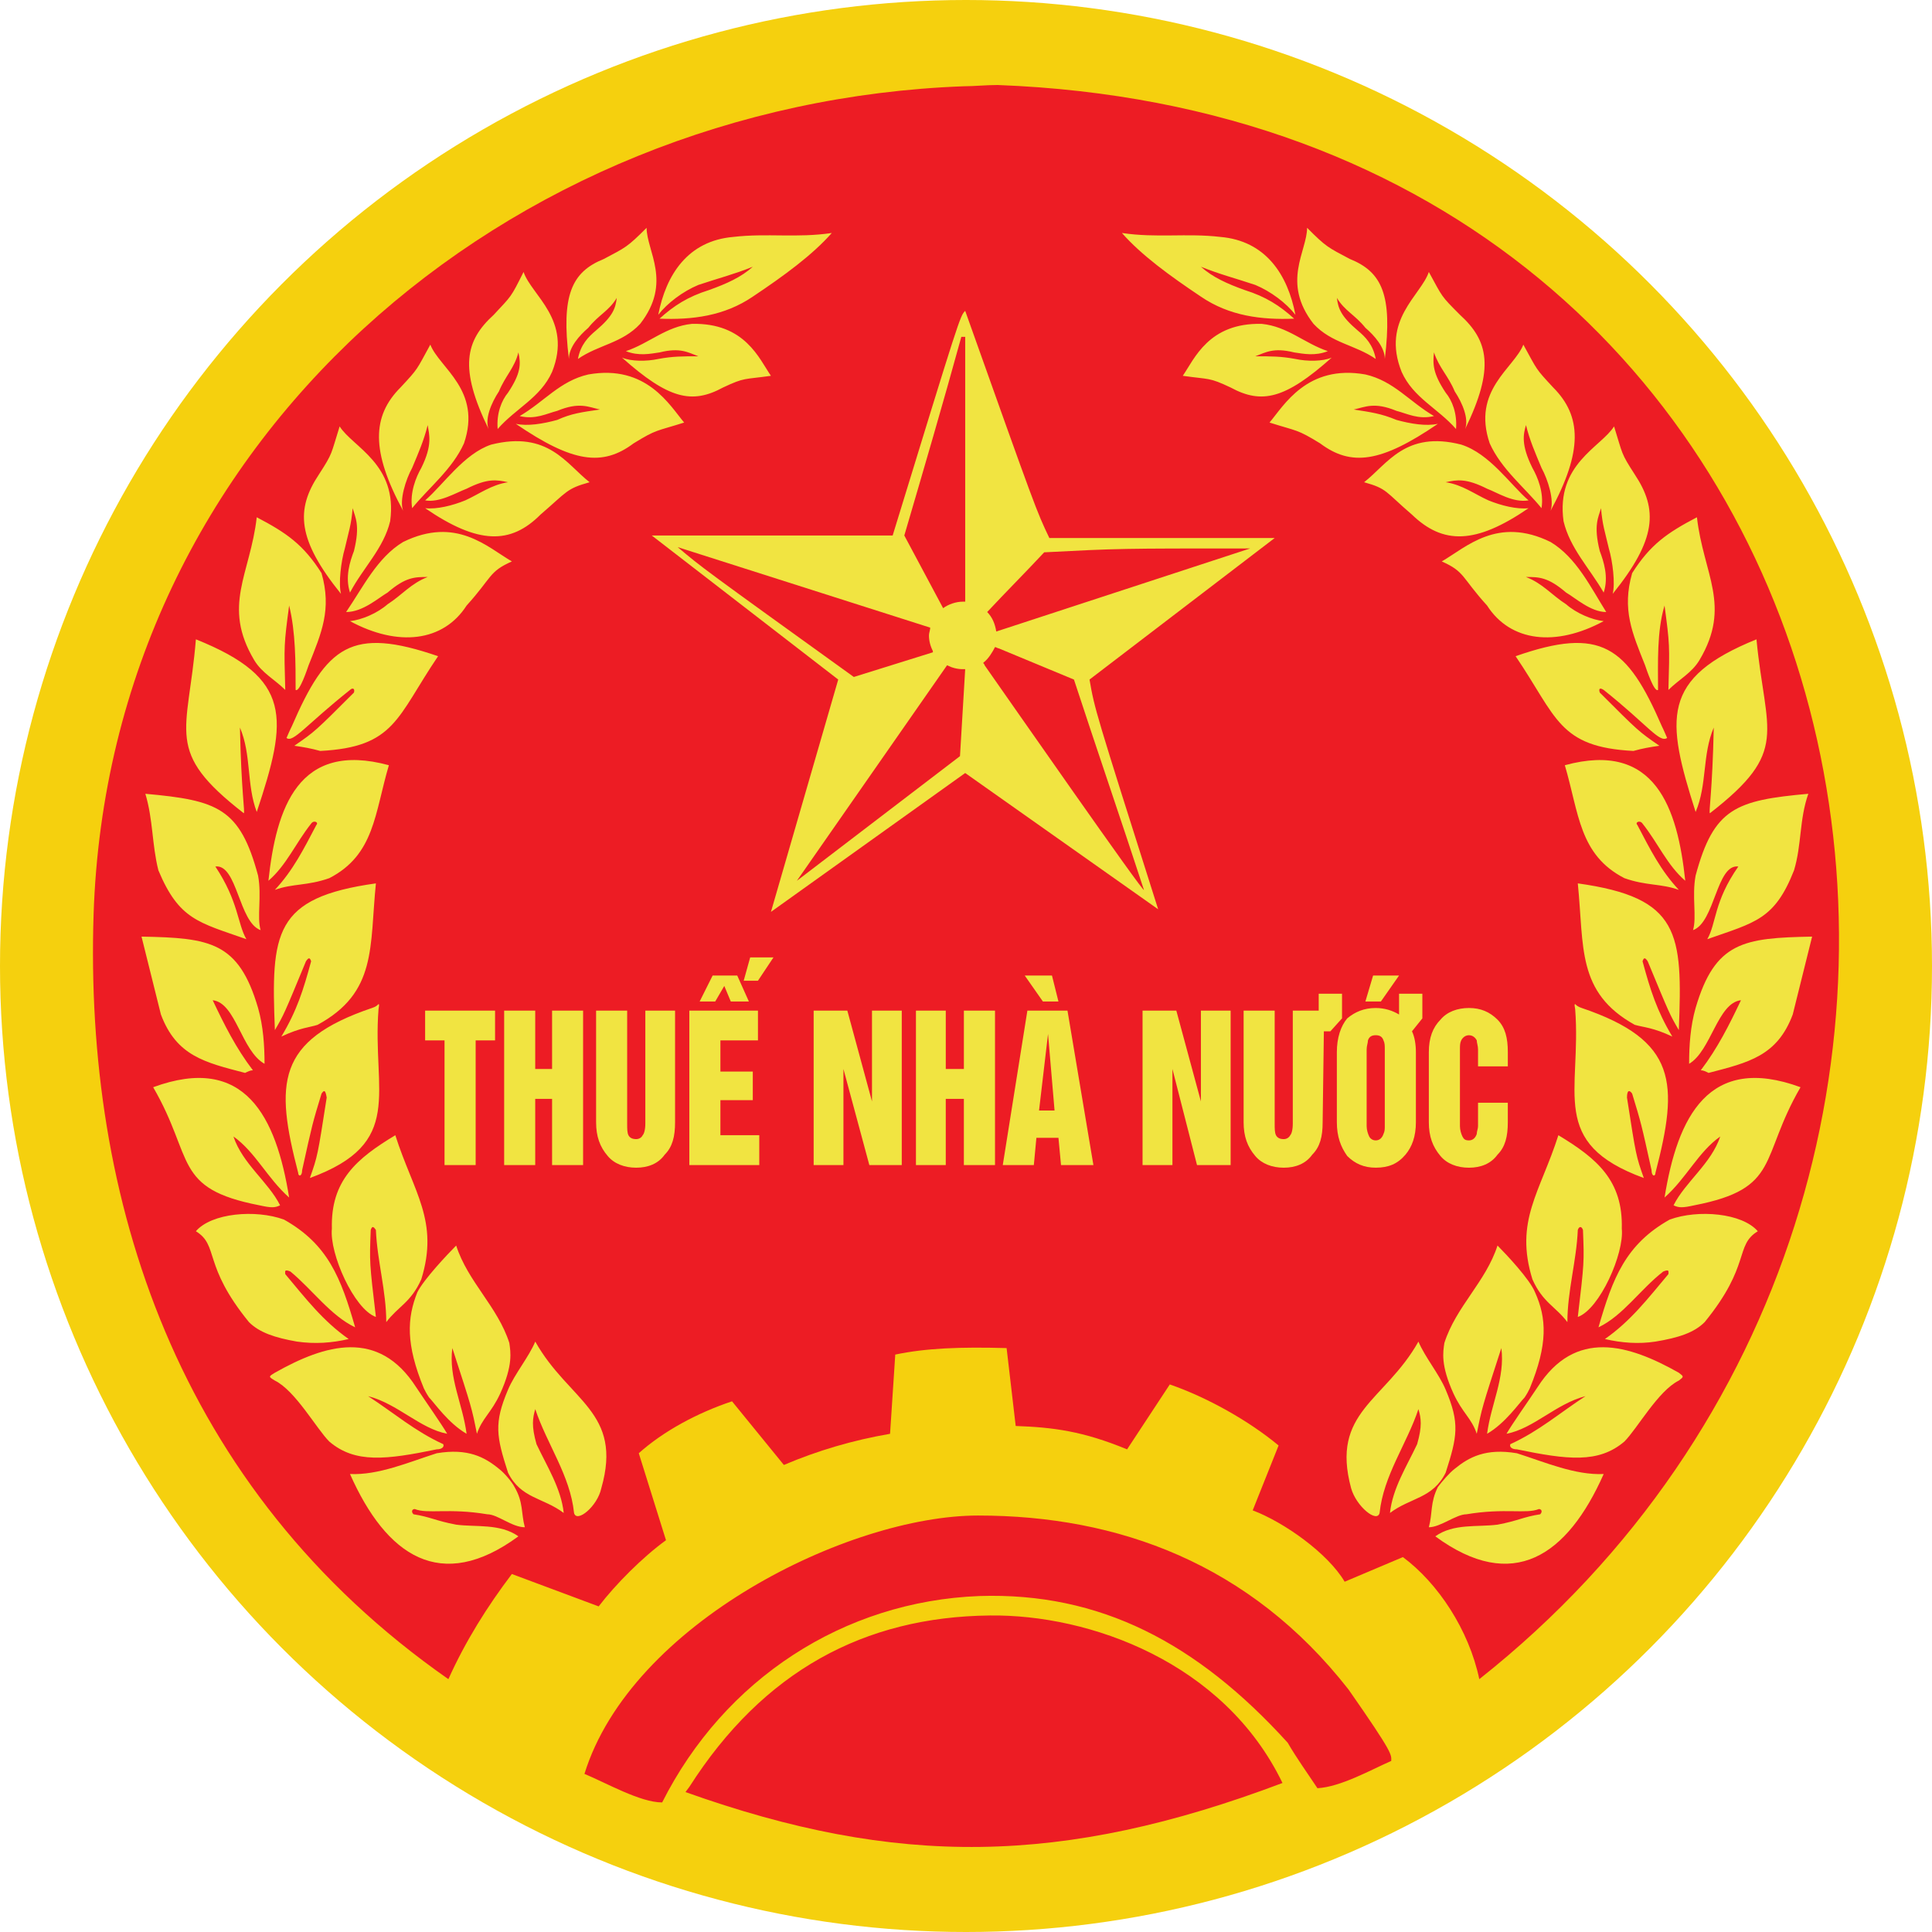 <?xml version="1.0" encoding="utf-8"?>
<!-- Generator: Adobe Illustrator 17.0.0, SVG Export Plug-In . SVG Version: 6.00 Build 0)  -->
<!DOCTYPE svg PUBLIC "-//W3C//DTD SVG 1.1//EN" "http://www.w3.org/Graphics/SVG/1.1/DTD/svg11.dtd">
<svg version="1.1" xmlns="http://www.w3.org/2000/svg" xmlns:xlink="http://www.w3.org/1999/xlink" x="0px" y="0px" width="163px"
	 height="163px" viewBox="0 0 163 163" enable-background="new 0 0 163 163" xml:space="preserve">
<g id="Layer_1">
	<circle fill-rule="evenodd" clip-rule="evenodd" fill="#F5D00E" cx="81.5" cy="81.5" r="81.5"/>
	<g>
		<path fill-rule="evenodd" clip-rule="evenodd" fill="#ED1C24" d="M49.309,149.66c3.934-12.702,22.284-21.797,33.216-21.797
			c11.801,0,22.944,4.054,31.25,14.68c3.823,5.475,3.603,5.475,3.603,6.023c-1.747,0.767-4.259,2.191-6.228,2.303
			c-0.875-1.319-1.747-2.523-2.509-3.838c-7.652-8.432-15.847-12.705-26.007-12.377c-11.475,0.441-21.524,7.014-26.77,17.415
			C54.01,152.069,51.164,150.428,49.309,149.66z M57.833,151.194l0.327-0.438c6.227-9.751,14.747-14.348,25.349-14.46
			c8.415-0.107,19.773,3.942,24.692,14.132C89.625,157.436,75.642,157.548,57.833,151.194z M124.806,141.668
			c-0.875-4.164-3.492-8.107-6.445-10.298l-4.914,2.078c-1.418-2.409-5.135-5.033-7.759-6.02l2.185-5.474
			c-2.514-2.088-6.01-4.055-9.179-5.15l-3.604,5.477c-3.715-1.536-6.228-1.861-9.397-1.973l-0.767-6.572
			c-3.932-0.107-6.777,0-9.394,0.547l-0.439,6.685c-3.169,0.546-6.117,1.421-8.958,2.628l-4.375-5.37
			c-2.945,0.985-5.786,2.52-7.867,4.38l2.296,7.339c-1.969,1.425-4.259,3.727-5.68,5.584l-7.323-2.732
			c-2.075,2.732-3.929,5.693-5.355,8.871c-23.05-16.102-30.699-40.637-29.935-64.511C9.211,37.073,42.861,8.707,81.323,7.278
			c0.87,0,1.853-0.106,2.841-0.106C159.772,10.022,177.695,99.827,124.806,141.668z"/>
		<path fill-rule="evenodd" clip-rule="evenodd" fill="#F1E441" d="M83.287,51.636c1.53-1.641,3.281-3.394,4.81-5.038
			c6.338-0.326,6.338-0.326,17.374-0.326l-21.417,7.008C83.946,52.623,83.721,52.076,83.287,51.636z M83.07,56.128
			c0-0.106-0.107-0.106-0.107-0.218c0.436-0.33,0.758-0.876,0.984-1.316c0.107,0,0.219,0.11,0.323,0.11l6.338,2.63
			c1.754,5.368,4.154,12.374,5.904,17.745C96.511,75.405,85.145,59.084,83.07,56.128z M67.229,74.312l12.673-18.184
			c0.436,0.219,0.875,0.328,1.311,0.328h0.219l-0.439,7.339C76.406,67.298,71.814,70.802,67.229,74.312z M72.035,57.115
			c-12.782-9.202-12.782-9.202-14.86-10.954l21.305,6.792c0,0.218-0.105,0.439-0.105,0.654c0,0.439,0.105,0.88,0.329,1.318v0.109
			L72.035,57.115z M79.571,51.311l-3.276-6.132c1.639-5.588,3.276-11.174,4.811-16.759h0.327v22.342h-0.219
			C80.665,50.761,80.005,50.984,79.571,51.311z M91.921,57.333c0.44,2.52,0.44,2.52,5.791,19.382L81.432,65.218L65.043,76.935
			l5.677-19.602L54.989,45.179h20.323c5.682-18.514,5.682-18.514,6.12-18.952c6.005,16.868,6.005,16.868,7.1,19.165h19.012
			L91.921,57.333z"/>
		<path fill-rule="evenodd" clip-rule="evenodd" fill="#F1E441" d="M120.549,94.681v-5.912c0-1.208,0.329-2.081,0.983-2.742
			c0.545-0.655,1.418-0.984,2.402-0.984c0.986,0,1.751,0.328,2.409,0.984c0.651,0.661,0.87,1.534,0.87,2.742v1.2H124.7v-1.422
			c0-0.326-0.107-0.546-0.107-0.768c-0.107-0.217-0.331-0.438-0.66-0.438c-0.323,0-0.548,0.221-0.655,0.438
			c-0.105,0.222-0.105,0.443-0.105,0.768v6.461c0,0.327,0.105,0.658,0.212,0.879c0.112,0.219,0.225,0.327,0.548,0.327
			c0.328,0,0.552-0.219,0.66-0.548c0-0.22,0.107-0.438,0.107-0.658v-1.97h2.512v1.644c0,1.206-0.219,2.082-0.87,2.736
			c-0.552,0.769-1.423,1.1-2.409,1.1c-0.984,0-1.857-0.331-2.402-0.988C120.877,96.762,120.549,95.887,120.549,94.681z
			 M119.126,87.011c0.219,0.44,0.331,1.097,0.331,1.757v5.912c0,1.206-0.331,2.082-0.879,2.736c-0.651,0.769-1.418,1.1-2.51,1.1
			c-0.982,0-1.749-0.331-2.405-0.988c-0.548-0.766-0.875-1.642-0.875-2.848v-5.912c0-1.208,0.327-2.194,0.875-2.849
			c0.655-0.548,1.422-0.876,2.405-0.876c0.764,0,1.42,0.222,1.968,0.549v-1.755h1.966v2.082L119.126,87.011z M115.302,95.007
			c0,0.327,0.109,0.658,0.216,0.879c0.116,0.219,0.329,0.327,0.551,0.327c0.326,0,0.545-0.219,0.655-0.548
			c0.109-0.22,0.109-0.438,0.109-0.658v-6.461c0-0.326,0-0.546-0.109-0.768c-0.11-0.326-0.33-0.438-0.655-0.438
			c-0.327,0-0.551,0.112-0.658,0.438c0,0.222-0.109,0.443-0.109,0.768V95.007z M115.847,82.302h2.19l-1.532,2.191h-1.309
			L115.847,82.302z M111.259,83.837h1.966v2.082l-0.984,1.093h-0.548l-0.103,7.669c0,1.206-0.219,2.082-0.879,2.736
			c-0.543,0.769-1.418,1.1-2.4,1.1c-0.984,0-1.858-0.331-2.405-0.988c-0.657-0.766-0.984-1.642-0.984-2.848v-9.416h2.621v9.523
			c0,0.44,0,0.771,0.11,0.988c0.113,0.218,0.326,0.33,0.657,0.33c0.215,0,0.436-0.112,0.546-0.33
			c0.109-0.11,0.215-0.442,0.215-0.988v-9.523h2.187V83.837z M96.396,98.294V85.265h2.849l2.074,7.66v-7.66h2.508v13.029h-2.837
			l-2.073-8.105v8.105H96.396z M87.662,93.694h1.31l-0.551-6.46L87.662,93.694z M88.753,82.302l0.546,2.191h-1.313l-1.532-2.191
			H88.753z M86.678,85.265h3.384l2.187,13.029h-2.733l-0.216-2.3h-1.861l-0.216,2.3h-2.62L86.678,85.265z M77.277,98.294V85.265
			h2.517v4.924h1.527v-4.924h2.626v13.029H81.32v-5.586h-1.527v5.586H77.277z M68.647,98.294V85.265h2.841l2.081,7.66v-7.66h2.511
			v13.029h-2.735l-2.185-8.105v8.105H68.647z M63.292,80.773h1.966l-1.311,1.969h-1.203L63.292,80.773z M59.029,84.493l1.096-2.191
			h2.074l0.982,2.191h-1.526l-0.548-1.311l-0.763,1.311H59.029z M58.159,85.265h5.789v2.512H60.78v2.631h2.732v2.411H60.78v2.957
			h3.279v2.518h-5.901V85.265z M50.292,94.681v-9.416h2.621v9.523c0,0.44,0,0.771,0.107,0.988c0.112,0.218,0.327,0.33,0.654,0.33
			c0.221,0,0.445-0.112,0.548-0.33c0.109-0.11,0.223-0.442,0.223-0.988v-9.523h2.509v9.416c0,1.206-0.219,2.082-0.875,2.736
			c-0.543,0.769-1.419,1.1-2.406,1.1c-0.982,0-1.854-0.331-2.4-0.988C50.614,96.762,50.292,95.887,50.292,94.681z M42.535,98.294
			V85.265h2.621v4.924h1.422v-4.924h2.617v13.029h-2.617v-5.586h-1.422v5.586H42.535z M35.867,87.777v-2.512h5.901v2.512H40.13
			v10.517h-2.626V87.777H35.867z"/>
		<path fill-rule="evenodd" clip-rule="evenodd" fill="#F1E441" d="M42.862,124.249c-0.984-3.063-1.206-4.163,0-7.006
			c0.548-1.313,1.75-2.742,2.297-4.055c2.838,5.039,7.424,5.917,5.57,12.378c-0.327,1.533-2.078,2.955-2.297,2.081
			c-0.327-3.176-2.29-5.805-3.273-8.762c-0.223,0.767-0.331,1.425,0.105,2.957c0.878,1.86,2.074,3.724,2.297,5.805
			C45.812,126.33,43.954,126.442,42.862,124.249z M37.728,120.965c-2.299-0.439-4.153-2.52-6.674-3.176
			c2.19,1.422,3.94,2.955,6.341,4.052c0.108,0.219-0.107,0.437-0.548,0.437c-4.259,0.875-6.883,1.205-9.066-0.658
			c-1.09-1.094-2.841-4.271-4.59-5.144c-0.546-0.33-0.546-0.33,0-0.661c4.263-2.409,8.743-3.724,11.911,1.208
			C35.977,118.339,37.288,120.199,37.728,120.965z M36.197,117.898c-0.22-0.329-0.327-0.548-0.439-0.769
			c-1.53-3.723-1.422-5.911-0.548-8.102c0.548-1.093,2.518-3.175,3.277-3.943c0.986,3.066,3.5,5.148,4.484,8.217
			c0.106,0.765,0.326,1.86-0.767,4.269c-0.76,1.642-1.527,2.082-1.967,3.396c-0.435-2.19-0.435-2.19-2.074-7.23
			c-0.331,2.52,0.875,4.711,1.203,7.23C37.832,120.087,36.633,118.339,36.197,117.898z M25.053,113.188
			c-1.861-0.327-3.168-0.763-4.047-1.642c-3.932-4.818-2.51-6.462-4.48-7.668c1.31-1.534,5.026-1.86,7.432-0.985
			c3.715,2.085,4.81,4.929,6.005,9.091c-2.074-0.987-3.605-3.175-5.462-4.709c-0.543-0.219-0.436,0-0.436,0.218
			c1.747,2.082,3.169,3.945,5.353,5.479C28.002,113.301,26.579,113.407,25.053,113.188z M35.543,107.935
			c-0.881,1.969-1.968,2.297-2.954,3.611c0-2.63-0.763-5.147-0.875-7.774c-0.219-0.33-0.327-0.33-0.435,0
			c-0.109,2.735-0.109,2.735,0.435,7.338c-1.853-0.66-3.932-5.369-3.713-7.451c-0.11-4.049,2.075-5.908,5.352-7.882
			C34.888,100.595,37.069,103.003,35.543,107.935z M21.886,101.69c-7.323-1.422-5.466-3.939-8.963-9.963
			c7.755-2.851,10.381,2.515,11.47,9.307c-1.857-1.646-2.841-3.835-4.698-5.15c0.763,2.302,2.95,3.836,3.936,5.806
			C23.192,101.908,22.865,101.908,21.886,101.69z M26.145,99.387c0.651-1.86,0.651-1.86,1.418-6.786
			c-0.107-0.657-0.219-0.657-0.436-0.334c-0.767,2.521-0.767,2.521-1.638,6.466c0,0.547-0.331,0.547-0.331,0.218
			c-1.966-7.557-1.854-11.172,6.229-13.91c0.327-0.107,0.439-0.218,0.548-0.328c0.106,0,0,0.328,0,0.437
			C31.387,92.159,34.228,96.433,26.145,99.387z M20.678,90.52c-3.388-0.882-5.789-1.424-7.103-4.932
			c-0.545-2.188-1.088-4.382-1.635-6.567c5.789,0.106,8.194,0.434,9.833,6.02c0.436,1.534,0.546,3.175,0.546,4.711
			c-1.965-1.096-2.405-5.145-4.375-5.365c0.984,2.075,1.97,4.051,3.393,5.911C21.114,90.298,20.902,90.41,20.678,90.52z
			 M23.738,87.453c1.315-2.191,1.858-3.942,2.511-6.351c-0.105-0.331-0.212-0.331-0.436,0c-1.854,4.487-1.854,4.487-2.621,5.805
			c-0.327-8.217-0.112-11.174,8.522-12.378c-0.543,5.368,0.112,9.199-4.919,11.934C26.145,86.682,25.378,86.682,23.738,87.453z
			 M20.787,79.238c-4.04-1.422-5.679-1.645-7.424-5.808c-0.552-2.188-0.44-4.269-1.1-6.46c6.117,0.55,7.98,1.209,9.51,6.901
			c0.324,1.754-0.112,3.503,0.215,4.603c-1.854-0.658-1.965-5.59-3.819-5.369C20.135,76.064,20.024,77.921,20.787,79.238z
			 M23.192,75.076c1.53-1.646,2.405-3.394,3.501-5.477c0.215-0.221-0.22-0.439-0.443-0.112c-1.308,1.645-2.075,3.506-3.604,4.822
			c0.658-6.132,2.512-11.829,10.163-9.748c-1.202,4.051-1.202,7.557-5.026,9.528C25.921,74.747,24.722,74.528,23.192,75.076z
			 M20.571,68.613c-6.776-5.257-4.699-6.68-4.044-14.674c8.195,3.283,7.759,6.68,5.135,14.565c-0.874-2.3-0.436-4.817-1.418-7.12
			C20.355,66.75,20.678,68.504,20.571,68.613z M27.019,63.356c-0.77-0.216-1.422-0.328-2.188-0.437
			c1.748-1.208,1.748-1.208,5.03-4.488c0.103-0.334-0.109-0.437-0.333-0.222c-3.715,2.957-4.807,4.493-5.355,4.051
			c0,0,0.329-0.766,0.445-0.981c2.944-6.791,5.018-8.436,12.342-5.916C33.465,60.51,33.353,63.028,27.019,63.356z M27.127,48.354
			c0.875,3.065,0,5.038-1.09,7.774c-0.116,0.328-0.767,2.303-1.096,2.08c0-2.299,0-4.927-0.548-7.118
			c-0.434,3.287-0.434,3.287-0.327,7.118c-0.875-0.875-1.969-1.422-2.621-2.518c-2.733-4.6-0.331-7.23,0.216-12.049
			C24.174,44.956,25.597,45.945,27.127,48.354z M29.529,52.405c4.047,2.188,7.867,1.751,9.837-1.315
			c2.181-2.41,1.854-2.848,3.82-3.723c-2.075-1.206-4.699-3.833-9.175-1.642c-2.185,1.313-3.389,3.83-4.811,5.911
			c1.422,0,2.735-1.202,3.498-1.641c1.53-1.316,2.297-1.316,3.387-1.316c-1.423,0.548-2.181,1.533-3.387,2.303
			C31.826,51.747,30.512,52.296,29.529,52.405z M28.769,50.104c-3.715-4.602-3.827-7.12-1.861-10.077
			c1.203-1.863,0.984-1.643,1.747-4.052c1.099,1.75,4.921,3.176,4.263,7.995c-0.548,2.301-2.295,3.943-3.389,6.025
			c-0.434-1.316,0-2.628,0.333-3.505c0.546-2.194,0.103-2.849-0.109-3.615c-0.116,1.421-0.333,1.969-0.658,3.395
			C28.769,47.367,28.546,49.227,28.769,50.104z M35.87,42.876c4.48,3.069,7.207,3.069,9.725,0.546
			c2.289-1.969,2.181-2.188,4.15-2.737c-1.969-1.533-3.499-4.376-8.301-3.175c-2.297,0.763-4.048,3.391-5.574,4.706
			c1.199,0.22,2.617-0.654,3.496-0.982c1.745-0.88,2.512-0.768,3.496-0.549c-1.418,0.216-2.406,0.985-3.608,1.531
			C38.163,42.659,36.848,42.985,35.87,42.876z M34.011,43.094c-2.732-5.035-2.624-7.992-0.223-10.401
			c1.534-1.648,1.315-1.428,2.518-3.617c0.763,1.969,4.371,3.835,2.841,8.327c-0.984,2.187-2.95,3.721-4.375,5.472
			c-0.212-1.314,0.331-2.629,0.771-3.397c0.978-1.969,0.654-2.842,0.542-3.614c-0.327,1.312-0.763,2.3-1.313,3.614
			C34.228,40.465,33.68,42.216,34.011,43.094z M43.517,35.756c4.807,3.288,7.32,3.612,9.942,1.648
			c1.969-1.208,1.853-0.992,4.262-1.754c-1.202-1.422-3.168-4.931-8.086-4.057c-2.402,0.546-3.717,2.303-5.791,3.509
			c1.315,0.326,2.298-0.221,3.169-0.439c1.861-0.767,2.621-0.33,3.603-0.113c-1.53,0.224-2.4,0.331-3.603,0.878
			C45.812,35.756,44.5,35.975,43.517,35.756z M41.22,36.196c-2.51-5.151-1.966-7.448,0.436-9.636
			c1.53-1.646,1.421-1.428,2.517-3.615c0.655,1.969,4.151,4.051,2.406,8.429c-0.984,2.194-3.062,3.069-4.592,4.822
			c-0.109-1.315,0.327-2.409,0.875-3.069c1.091-1.641,1.091-2.409,0.875-3.396c-0.327,1.313-1.098,1.973-1.642,3.287
			C41.444,34.005,40.896,35.322,41.22,36.196z M52.476,30.171c3.935,3.503,5.898,3.945,8.525,2.523
			c1.858-0.876,1.744-0.66,4.041-0.988c-0.984-1.421-2.182-4.491-6.668-4.382c-2.183,0.219-3.605,1.645-5.571,2.302
			c1.091,0.433,2.078,0.218,2.841,0.107c1.75-0.436,2.402,0,3.277,0.326c-1.311,0-2.181,0-3.384,0.227
			C54.553,30.499,53.238,30.499,52.476,30.171z M47.997,30.284c-0.66-5.37,0.219-7.339,2.951-8.436
			c1.854-0.985,1.963-0.985,3.605-2.628c0,1.97,2.186,4.6-0.543,8.104c-1.534,1.645-3.504,1.754-5.251,2.961
			c0.221-1.208,0.876-1.864,1.534-2.412c1.42-1.205,1.639-1.864,1.742-2.74c-0.651,1.096-1.53,1.428-2.4,2.523
			C48.875,28.309,47.997,29.296,47.997,30.284z M55.536,26.56c0.655-3.397,2.509-6.247,6.337-6.572
			c2.841-0.331,5.355,0.106,8.304-0.331c-1.639,1.864-4.041,3.614-6.665,5.369c-2.405,1.642-5.138,1.97-7.868,1.86
			c1.203-1.094,2.402-1.86,4.156-2.409c1.527-0.546,2.733-1.094,3.713-1.972c-1.639,0.658-2.95,0.982-4.592,1.534
			C57.609,24.585,56.3,25.573,55.536,26.56z M36.848,122.608c2.625-0.441,4.048,0.328,5.247,1.313
			c0.44,0.328,1.091,1.097,1.315,1.534c0.763,1.315,0.543,2.191,0.87,3.397c-1.094,0-2.293-1.094-3.169-1.094
			c-3.279-0.548-5.026,0-6.116-0.443c-0.223,0-0.333,0.222-0.107,0.443c1.418,0.217,1.857,0.548,3.599,0.875
			c1.642,0.219,3.717-0.112,5.25,0.985c-6.556,4.818-11.148,1.643-14.208-5.257C31.935,124.47,34.448,123.375,36.848,122.608z"/>
		<path fill-rule="evenodd" clip-rule="evenodd" fill="#F1E441" d="M121.968,124.249c0.982-3.063,1.206-4.163,0-7.006
			c-0.548-1.313-1.747-2.742-2.297-4.055c-2.837,5.039-7.428,5.917-5.677,12.378c0.435,1.533,2.184,2.955,2.4,2.081
			c0.331-3.176,2.293-5.805,3.277-8.762c0.223,0.767,0.331,1.425-0.109,2.957c-0.875,1.86-2.074,3.724-2.293,5.805
			C119.014,126.33,120.877,126.442,121.968,124.249z M127.102,120.965c2.298-0.439,4.151-2.52,6.665-3.176
			c-2.183,1.422-3.932,2.955-6.338,4.052c-0.103,0.219,0.109,0.437,0.548,0.437c4.26,0.875,6.885,1.205,9.07-0.658
			c1.091-1.094,2.841-4.271,4.592-5.144c0.435-0.33,0.435-0.33,0-0.661c-4.263-2.409-8.743-3.724-11.911,1.208
			C128.852,118.339,127.538,120.199,127.102,120.965z M128.632,117.898c0.219-0.329,0.328-0.548,0.436-0.769
			c1.53-3.723,1.427-5.911,0.44-8.102c-0.44-1.093-2.406-3.175-3.165-3.943c-0.988,3.066-3.501,5.148-4.483,8.217
			c-0.113,0.765-0.328,1.86,0.767,4.269c0.759,1.642,1.526,2.082,1.965,3.396c0.436-2.19,0.436-2.19,2.074-7.23
			c0.328,2.52-0.875,4.711-1.202,7.23C126.995,120.087,128.196,118.339,128.632,117.898z M139.668,113.188
			c1.97-0.327,3.277-0.763,4.151-1.642c3.932-4.818,2.514-6.462,4.483-7.668c-1.315-1.534-5.029-1.86-7.431-0.985
			c-3.716,2.085-4.811,4.929-6.01,9.091c2.074-0.987,3.496-3.175,5.465-4.709c0.545-0.219,0.436,0,0.436,0.218
			c-1.75,2.082-3.168,3.945-5.358,5.479C136.827,113.301,138.25,113.407,139.668,113.188z M129.288,107.935
			c0.876,1.969,1.966,2.297,2.95,3.611c0-2.63,0.767-5.147,0.879-7.774c0.103-0.33,0.327-0.33,0.436,0
			c0.106,2.735,0.106,2.735-0.436,7.338c1.854-0.66,3.931-5.369,3.711-7.451c0.108-4.049-2.073-5.908-5.35-7.882
			C129.944,100.595,127.762,103.003,129.288,107.935z M142.945,101.69c7.325-1.422,5.465-3.939,8.963-9.963
			c-7.756-2.851-10.381,2.515-11.472,9.307c1.854-1.646,2.838-3.835,4.699-5.15c-0.768,2.302-2.953,3.836-3.94,5.806
			C141.639,101.908,141.966,101.908,142.945,101.69z M138.686,99.387c-0.655-1.86-0.655-1.86-1.42-6.786
			c0-0.657,0.213-0.657,0.436-0.334c0.767,2.521,0.767,2.521,1.638,6.466c0,0.547,0.328,0.547,0.328,0.218
			c1.97-7.557,1.858-11.172-6.225-13.91c-0.327-0.107-0.439-0.218-0.548-0.328c-0.11,0,0,0.328,0,0.437
			C133.443,92.159,130.598,96.433,138.686,99.387z M144.151,90.52c3.384-0.882,5.791-1.424,7.101-4.932
			c0.543-2.188,1.09-4.382,1.633-6.567c-5.785,0.106-8.191,0.434-9.829,6.02c-0.439,1.534-0.548,3.175-0.548,4.711
			c1.857-1.096,2.402-5.145,4.375-5.365c-0.987,2.075-1.973,4.051-3.391,5.911C143.715,90.298,143.927,90.41,144.151,90.52z
			 M141.091,87.453c-1.315-2.191-1.858-3.942-2.512-6.351c0.107-0.331,0.215-0.331,0.435,0c1.858,4.487,1.858,4.487,2.625,5.805
			c0.327-8.217,0.108-11.174-8.522-12.378c0.542,5.368-0.112,9.199,4.805,11.934C138.686,86.682,139.453,86.682,141.091,87.453z
			 M144.04,79.238c4.04-1.422,5.682-1.645,7.319-5.808c0.658-2.188,0.436-4.269,1.206-6.46c-6.12,0.55-7.979,1.209-9.509,6.901
			c-0.328,1.754,0.112,3.503-0.219,4.603c1.857-0.658,1.969-5.59,3.824-5.369C144.587,76.064,144.806,77.921,144.04,79.238z
			 M141.639,75.076c-1.534-1.646-2.406-3.394-3.5-5.477c-0.217-0.221,0.219-0.439,0.44-0.112c1.309,1.645,2.074,3.506,3.604,4.822
			c-0.655-6.132-2.514-11.829-10.161-9.748c1.199,4.051,1.199,7.557,5.026,9.528C138.905,74.747,140.104,74.528,141.639,75.076z
			 M144.26,68.613c6.776-5.257,4.698-6.68,3.931-14.674c-8.086,3.283-7.648,6.68-5.134,14.565c0.984-2.3,0.548-4.817,1.53-7.12
			C144.475,66.75,144.151,68.504,144.26,68.613z M137.811,63.356c0.767-0.216,1.421-0.328,2.19-0.437
			c-1.751-1.208-1.751-1.208-5.03-4.488c-0.109-0.334,0-0.437,0.33-0.222c3.713,2.957,4.701,4.493,5.352,4.051
			c0,0-0.326-0.766-0.441-0.981c-2.945-6.791-5.134-8.436-12.342-5.916C131.366,60.51,131.477,63.028,137.811,63.356z
			 M137.702,48.354c-0.875,3.065,0,5.038,1.091,7.774c0.112,0.328,0.763,2.303,1.094,2.08c0-2.299-0.112-4.927,0.548-7.118
			c0.436,3.287,0.436,3.287,0.327,7.118c0.876-0.875,1.966-1.422,2.621-2.518c2.733-4.6,0.331-7.23-0.215-12.049
			C140.652,44.956,139.232,45.945,137.702,48.354z M135.3,52.405c-4.047,2.188-7.871,1.751-9.836-1.315
			c-2.185-2.41-1.854-2.848-3.824-3.723c2.078-1.206,4.704-3.833,9.177-1.642c2.187,1.313,3.389,3.83,4.699,5.911
			c-1.311,0-2.621-1.202-3.385-1.641c-1.534-1.316-2.297-1.316-3.388-1.316c1.419,0.548,2.183,1.533,3.388,2.303
			C133.005,51.747,134.314,52.296,135.3,52.405z M136.06,50.104c3.715-4.602,3.827-7.12,1.861-10.077
			c-1.203-1.863-0.986-1.643-1.745-4.052c-1.099,1.75-4.923,3.176-4.263,7.995c0.547,2.301,2.181,3.943,3.387,6.025
			c0.436-1.316,0-2.628-0.33-3.505c-0.548-2.194-0.109-2.849,0.107-3.615c0.115,1.421,0.327,1.969,0.658,3.395
			C136.06,47.367,136.284,49.227,136.06,50.104z M128.961,42.876c-4.478,3.069-7.213,3.069-9.833,0.546
			c-2.293-1.969-2.074-2.188-4.041-2.737c1.967-1.533,3.493-4.376,8.193-3.175c2.405,0.763,4.15,3.391,5.681,4.706
			c-1.31,0.22-2.617-0.654-3.496-0.982c-1.747-0.88-2.514-0.768-3.496-0.549c1.418,0.216,2.4,0.985,3.608,1.531
			C126.666,42.659,127.977,42.985,128.961,42.876z M130.818,43.094c2.735-5.035,2.626-7.992,0.224-10.401
			c-1.533-1.648-1.313-1.428-2.52-3.617c-0.76,1.969-4.368,3.835-2.838,8.327c0.983,2.187,2.948,3.721,4.371,5.472
			c0.215-1.314-0.327-2.629-0.767-3.397c-0.978-1.969-0.766-2.842-0.543-3.614c0.324,1.312,0.764,2.3,1.31,3.614
			C130.598,40.465,131.146,42.216,130.818,43.094z M121.313,35.756c-4.807,3.288-7.319,3.612-9.94,1.648
			c-1.97-1.208-1.858-0.992-4.265-1.754c1.203-1.422,3.169-4.931,8.088-4.057c2.4,0.546,3.715,2.303,5.789,3.509
			c-1.313,0.326-2.297-0.221-3.168-0.439c-1.863-0.767-2.621-0.33-3.603-0.113c1.418,0.224,2.293,0.331,3.603,0.878
			C119.014,35.756,120.329,35.975,121.313,35.756z M123.611,36.196c2.509-5.151,1.966-7.448-0.436-9.636
			c-1.642-1.646-1.427-1.428-2.626-3.615c-0.654,1.969-4.042,4.051-2.296,8.429c0.982,2.194,3.06,3.069,4.59,4.822
			c0.107-1.315-0.327-2.409-0.875-3.069c-1.091-1.641-1.091-2.409-0.984-3.396c0.436,1.313,1.203,1.973,1.747,3.287
			C123.387,34.005,123.935,35.322,123.611,36.196z M112.355,30.171c-3.936,3.503-5.902,3.945-8.526,2.523
			c-1.858-0.876-1.742-0.66-4.04-0.988c0.982-1.421,2.181-4.491,6.664-4.382c2.187,0.219,3.605,1.645,5.574,2.302
			c-1.09,0.433-2.077,0.218-2.841,0.107c-1.754-0.436-2.4,0-3.279,0.326c1.313,0,2.181,0,3.387,0.227
			C110.277,30.499,111.592,30.499,112.355,30.171z M116.835,30.284c0.654-5.37-0.221-7.339-2.954-8.436
			c-1.854-0.985-1.962-0.985-3.603-2.628c0,1.97-2.19,4.6,0.543,8.104c1.534,1.645,3.499,1.754,5.25,2.961
			c-0.224-1.208-0.875-1.864-1.534-2.412c-1.418-1.205-1.638-1.864-1.745-2.74c0.655,1.096,1.529,1.428,2.405,2.523
			C115.954,28.309,116.835,29.296,116.835,30.284z M109.293,26.56c-0.654-3.397-2.508-6.247-6.34-6.572
			c-2.841-0.331-5.352,0.106-8.298-0.331c1.638,1.864,4.04,3.614,6.664,5.369c2.402,1.642,5.134,1.97,7.867,1.86
			c-1.206-1.094-2.4-1.86-4.154-2.409c-1.526-0.546-2.733-1.094-3.712-1.972c1.635,0.658,2.944,0.982,4.587,1.534
			C107.22,24.585,108.526,25.573,109.293,26.56z M127.977,122.608c-2.621-0.441-4.042,0.328-5.246,1.313
			c-0.436,0.328-1.091,1.097-1.418,1.534c-0.66,1.315-0.436,2.191-0.764,3.397c0.984,0,2.295-1.094,3.169-1.094
			c3.277-0.548,5.026,0,6.117-0.443c0.219,0,0.328,0.222,0.109,0.443c-1.422,0.217-1.86,0.548-3.6,0.875
			c-1.751,0.219-3.716-0.112-5.25,0.985c6.556,4.818,11.144,1.643,14.207-5.257C132.896,124.47,130.383,123.375,127.977,122.608z"/>
	</g>
</g>
<g id="Layer_2">
</g>
<g id="Layer_3">
</g>
</svg>
